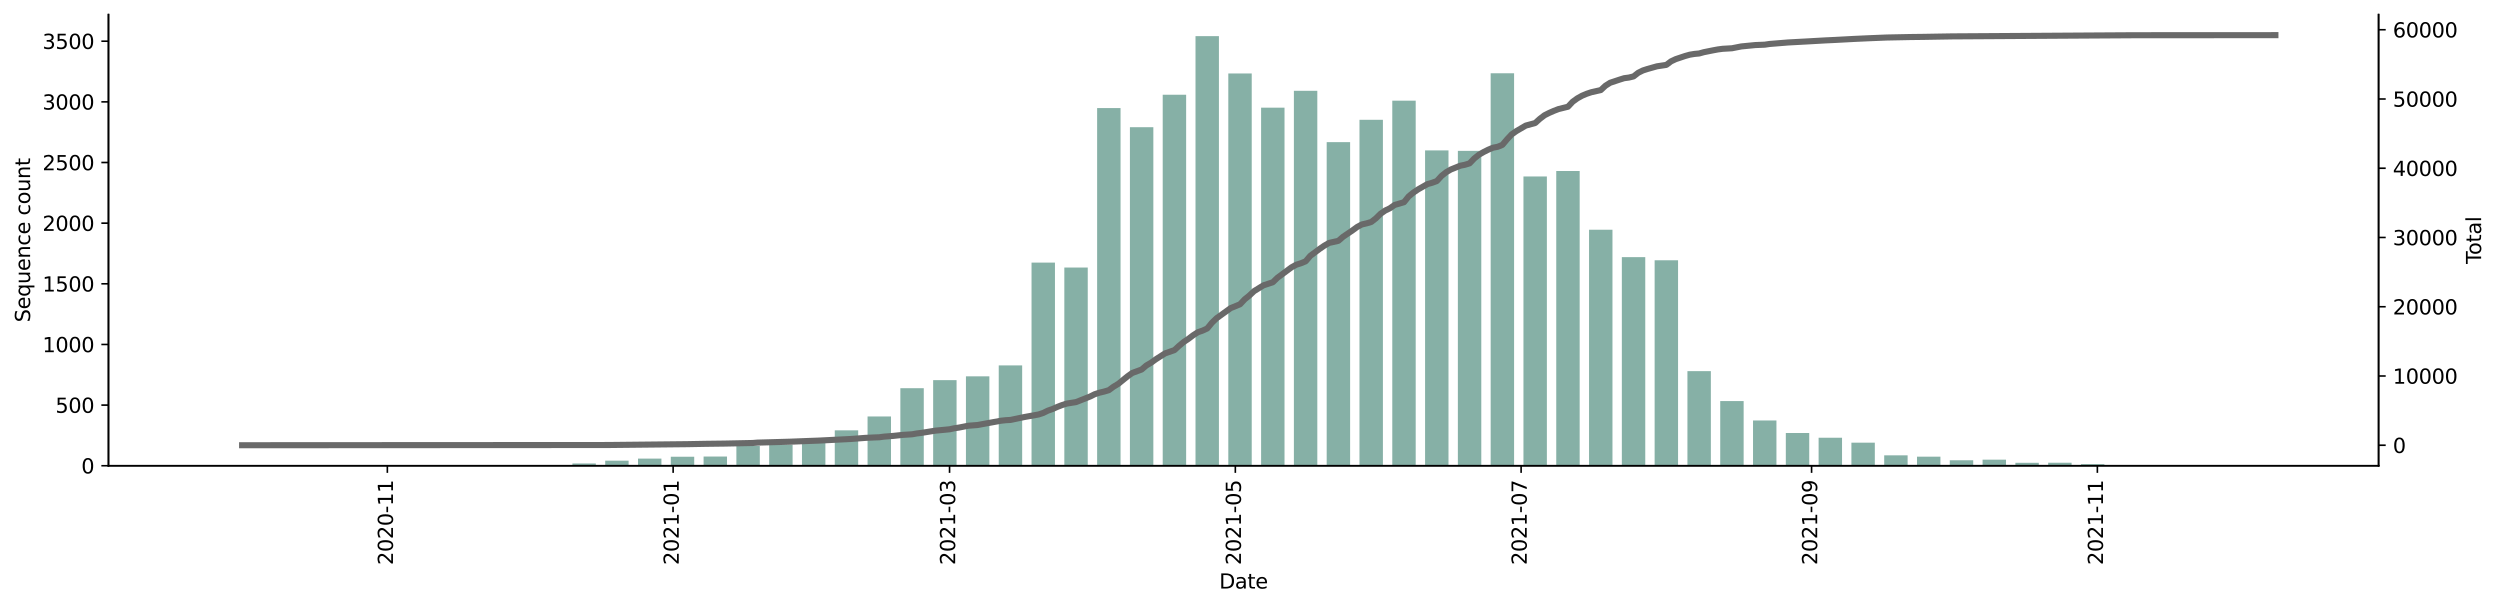 <?xml version="1.0" encoding="utf-8" standalone="no"?>
<!DOCTYPE svg PUBLIC "-//W3C//DTD SVG 1.1//EN"
  "http://www.w3.org/Graphics/SVG/1.1/DTD/svg11.dtd">
<svg height="298.621pt" version="1.1" viewBox="0 0 1229.019 298.621" width="1229.019pt" xmlns="http://www.w3.org/2000/svg" xmlns:xlink="http://www.w3.org/1999/xlink">
 <defs>
  <style type="text/css">*{stroke-linecap:butt;stroke-linejoin:round;}</style>
 </defs>
 <g id="figure_1">
  <g id="patch_1">
   <path d="M 0 298.621 
L 1229.019 298.621 
L 1229.019 0 
L 0 0 
z
" style="fill:#ffffff;"/>
  </g>
  <g id="axes_1">
   <g id="patch_2">
    <path d="M 53.328 228.96 
L 1169.328 228.96 
L 1169.328 7.2 
L 53.328 7.2 
z
" style="fill:#ffffff;"/>
   </g>
   <g id="patch_3">
    <path clip-path="url(#p41cf2b53d9)" d="M 104.055 228.96 
L 115.571 228.96 
L 115.571 228.9 
L 104.055 228.9 
z
" style="fill:#86b0a6;"/>
   </g>
   <g id="patch_4">
    <path clip-path="url(#p41cf2b53d9)" d="M 168.544 228.96 
L 180.06 228.96 
L 180.06 228.841 
L 168.544 228.841 
z
" style="fill:#86b0a6;"/>
   </g>
   <g id="patch_5">
    <path clip-path="url(#p41cf2b53d9)" d="M 216.911 228.96 
L 228.426 228.96 
L 228.426 228.781 
L 216.911 228.781 
z
" style="fill:#86b0a6;"/>
   </g>
   <g id="patch_6">
    <path clip-path="url(#p41cf2b53d9)" d="M 249.155 228.96 
L 260.671 228.96 
L 260.671 228.721 
L 249.155 228.721 
z
" style="fill:#86b0a6;"/>
   </g>
   <g id="patch_7">
    <path clip-path="url(#p41cf2b53d9)" d="M 265.277 228.96 
L 276.793 228.96 
L 276.793 228.781 
L 265.277 228.781 
z
" style="fill:#86b0a6;"/>
   </g>
   <g id="patch_8">
    <path clip-path="url(#p41cf2b53d9)" d="M 281.399 228.96 
L 292.915 228.96 
L 292.915 227.827 
L 281.399 227.827 
z
" style="fill:#86b0a6;"/>
   </g>
   <g id="patch_9">
    <path clip-path="url(#p41cf2b53d9)" d="M 297.522 228.96 
L 309.037 228.96 
L 309.037 226.456 
L 297.522 226.456 
z
" style="fill:#86b0a6;"/>
   </g>
   <g id="patch_10">
    <path clip-path="url(#p41cf2b53d9)" d="M 313.644 228.96 
L 325.16 228.96 
L 325.16 225.442 
L 313.644 225.442 
z
" style="fill:#86b0a6;"/>
   </g>
   <g id="patch_11">
    <path clip-path="url(#p41cf2b53d9)" d="M 329.766 228.96 
L 341.282 228.96 
L 341.282 224.548 
L 329.766 224.548 
z
" style="fill:#86b0a6;"/>
   </g>
   <g id="patch_12">
    <path clip-path="url(#p41cf2b53d9)" d="M 345.888 228.96 
L 357.404 228.96 
L 357.404 224.428 
L 345.888 224.428 
z
" style="fill:#86b0a6;"/>
   </g>
   <g id="patch_13">
    <path clip-path="url(#p41cf2b53d9)" d="M 362.01 228.96 
L 373.526 228.96 
L 373.526 219.241 
L 362.01 219.241 
z
" style="fill:#86b0a6;"/>
   </g>
   <g id="patch_14">
    <path clip-path="url(#p41cf2b53d9)" d="M 378.132 228.96 
L 389.648 228.96 
L 389.648 218.644 
L 378.132 218.644 
z
" style="fill:#86b0a6;"/>
   </g>
   <g id="patch_15">
    <path clip-path="url(#p41cf2b53d9)" d="M 394.255 228.96 
L 405.77 228.96 
L 405.77 216.08 
L 394.255 216.08 
z
" style="fill:#86b0a6;"/>
   </g>
   <g id="patch_16">
    <path clip-path="url(#p41cf2b53d9)" d="M 410.377 228.96 
L 421.893 228.96 
L 421.893 211.549 
L 410.377 211.549 
z
" style="fill:#86b0a6;"/>
   </g>
   <g id="patch_17">
    <path clip-path="url(#p41cf2b53d9)" d="M 426.499 228.96 
L 438.015 228.96 
L 438.015 204.751 
L 426.499 204.751 
z
" style="fill:#86b0a6;"/>
   </g>
   <g id="patch_18">
    <path clip-path="url(#p41cf2b53d9)" d="M 442.621 228.96 
L 454.137 228.96 
L 454.137 190.858 
L 442.621 190.858 
z
" style="fill:#86b0a6;"/>
   </g>
   <g id="patch_19">
    <path clip-path="url(#p41cf2b53d9)" d="M 458.743 228.96 
L 470.259 228.96 
L 470.259 186.863 
L 458.743 186.863 
z
" style="fill:#86b0a6;"/>
   </g>
   <g id="patch_20">
    <path clip-path="url(#p41cf2b53d9)" d="M 474.865 228.96 
L 486.381 228.96 
L 486.381 185.015 
L 474.865 185.015 
z
" style="fill:#86b0a6;"/>
   </g>
   <g id="patch_21">
    <path clip-path="url(#p41cf2b53d9)" d="M 490.988 228.96 
L 502.503 228.96 
L 502.503 179.648 
L 490.988 179.648 
z
" style="fill:#86b0a6;"/>
   </g>
   <g id="patch_22">
    <path clip-path="url(#p41cf2b53d9)" d="M 507.11 228.96 
L 518.626 228.96 
L 518.626 129.084 
L 507.11 129.084 
z
" style="fill:#86b0a6;"/>
   </g>
   <g id="patch_23">
    <path clip-path="url(#p41cf2b53d9)" d="M 523.232 228.96 
L 534.748 228.96 
L 534.748 131.529 
L 523.232 131.529 
z
" style="fill:#86b0a6;"/>
   </g>
   <g id="patch_24">
    <path clip-path="url(#p41cf2b53d9)" d="M 539.354 228.96 
L 550.87 228.96 
L 550.87 53.119 
L 539.354 53.119 
z
" style="fill:#86b0a6;"/>
   </g>
   <g id="patch_25">
    <path clip-path="url(#p41cf2b53d9)" d="M 555.476 228.96 
L 566.992 228.96 
L 566.992 62.54 
L 555.476 62.54 
z
" style="fill:#86b0a6;"/>
   </g>
   <g id="patch_26">
    <path clip-path="url(#p41cf2b53d9)" d="M 571.598 228.96 
L 583.114 228.96 
L 583.114 46.56 
L 571.598 46.56 
z
" style="fill:#86b0a6;"/>
   </g>
   <g id="patch_27">
    <path clip-path="url(#p41cf2b53d9)" d="M 587.721 228.96 
L 599.236 228.96 
L 599.236 17.76 
L 587.721 17.76 
z
" style="fill:#86b0a6;"/>
   </g>
   <g id="patch_28">
    <path clip-path="url(#p41cf2b53d9)" d="M 603.843 228.96 
L 615.359 228.96 
L 615.359 36.125 
L 603.843 36.125 
z
" style="fill:#86b0a6;"/>
   </g>
   <g id="patch_29">
    <path clip-path="url(#p41cf2b53d9)" d="M 619.965 228.96 
L 631.481 228.96 
L 631.481 52.94 
L 619.965 52.94 
z
" style="fill:#86b0a6;"/>
   </g>
   <g id="patch_30">
    <path clip-path="url(#p41cf2b53d9)" d="M 636.087 228.96 
L 647.603 228.96 
L 647.603 44.652 
L 636.087 44.652 
z
" style="fill:#86b0a6;"/>
   </g>
   <g id="patch_31">
    <path clip-path="url(#p41cf2b53d9)" d="M 652.209 228.96 
L 663.725 228.96 
L 663.725 69.874 
L 652.209 69.874 
z
" style="fill:#86b0a6;"/>
   </g>
   <g id="patch_32">
    <path clip-path="url(#p41cf2b53d9)" d="M 668.332 228.96 
L 679.847 228.96 
L 679.847 58.903 
L 668.332 58.903 
z
" style="fill:#86b0a6;"/>
   </g>
   <g id="patch_33">
    <path clip-path="url(#p41cf2b53d9)" d="M 684.454 228.96 
L 695.97 228.96 
L 695.97 49.482 
L 684.454 49.482 
z
" style="fill:#86b0a6;"/>
   </g>
   <g id="patch_34">
    <path clip-path="url(#p41cf2b53d9)" d="M 700.576 228.96 
L 712.092 228.96 
L 712.092 73.929 
L 700.576 73.929 
z
" style="fill:#86b0a6;"/>
   </g>
   <g id="patch_35">
    <path clip-path="url(#p41cf2b53d9)" d="M 716.698 228.96 
L 728.214 228.96 
L 728.214 74.167 
L 716.698 74.167 
z
" style="fill:#86b0a6;"/>
   </g>
   <g id="patch_36">
    <path clip-path="url(#p41cf2b53d9)" d="M 732.82 228.96 
L 744.336 228.96 
L 744.336 36.006 
L 732.82 36.006 
z
" style="fill:#86b0a6;"/>
   </g>
   <g id="patch_37">
    <path clip-path="url(#p41cf2b53d9)" d="M 748.942 228.96 
L 760.458 228.96 
L 760.458 86.749 
L 748.942 86.749 
z
" style="fill:#86b0a6;"/>
   </g>
   <g id="patch_38">
    <path clip-path="url(#p41cf2b53d9)" d="M 765.065 228.96 
L 776.58 228.96 
L 776.58 84.066 
L 765.065 84.066 
z
" style="fill:#86b0a6;"/>
   </g>
   <g id="patch_39">
    <path clip-path="url(#p41cf2b53d9)" d="M 781.187 228.96 
L 792.703 228.96 
L 792.703 112.925 
L 781.187 112.925 
z
" style="fill:#86b0a6;"/>
   </g>
   <g id="patch_40">
    <path clip-path="url(#p41cf2b53d9)" d="M 797.309 228.96 
L 808.825 228.96 
L 808.825 126.401 
L 797.309 126.401 
z
" style="fill:#86b0a6;"/>
   </g>
   <g id="patch_41">
    <path clip-path="url(#p41cf2b53d9)" d="M 813.431 228.96 
L 824.947 228.96 
L 824.947 127.951 
L 813.431 127.951 
z
" style="fill:#86b0a6;"/>
   </g>
   <g id="patch_42">
    <path clip-path="url(#p41cf2b53d9)" d="M 829.553 228.96 
L 841.069 228.96 
L 841.069 182.451 
L 829.553 182.451 
z
" style="fill:#86b0a6;"/>
   </g>
   <g id="patch_43">
    <path clip-path="url(#p41cf2b53d9)" d="M 845.675 228.96 
L 857.191 228.96 
L 857.191 197.179 
L 845.675 197.179 
z
" style="fill:#86b0a6;"/>
   </g>
   <g id="patch_44">
    <path clip-path="url(#p41cf2b53d9)" d="M 861.798 228.96 
L 873.313 228.96 
L 873.313 206.719 
L 861.798 206.719 
z
" style="fill:#86b0a6;"/>
   </g>
   <g id="patch_45">
    <path clip-path="url(#p41cf2b53d9)" d="M 877.92 228.96 
L 889.436 228.96 
L 889.436 212.861 
L 877.92 212.861 
z
" style="fill:#86b0a6;"/>
   </g>
   <g id="patch_46">
    <path clip-path="url(#p41cf2b53d9)" d="M 894.042 228.96 
L 905.558 228.96 
L 905.558 215.186 
L 894.042 215.186 
z
" style="fill:#86b0a6;"/>
   </g>
   <g id="patch_47">
    <path clip-path="url(#p41cf2b53d9)" d="M 910.164 228.96 
L 921.68 228.96 
L 921.68 217.631 
L 910.164 217.631 
z
" style="fill:#86b0a6;"/>
   </g>
   <g id="patch_48">
    <path clip-path="url(#p41cf2b53d9)" d="M 926.286 228.96 
L 937.802 228.96 
L 937.802 223.832 
L 926.286 223.832 
z
" style="fill:#86b0a6;"/>
   </g>
   <g id="patch_49">
    <path clip-path="url(#p41cf2b53d9)" d="M 942.409 228.96 
L 953.924 228.96 
L 953.924 224.488 
L 942.409 224.488 
z
" style="fill:#86b0a6;"/>
   </g>
   <g id="patch_50">
    <path clip-path="url(#p41cf2b53d9)" d="M 958.531 228.96 
L 970.047 228.96 
L 970.047 226.277 
L 958.531 226.277 
z
" style="fill:#86b0a6;"/>
   </g>
   <g id="patch_51">
    <path clip-path="url(#p41cf2b53d9)" d="M 974.653 228.96 
L 986.169 228.96 
L 986.169 225.979 
L 974.653 225.979 
z
" style="fill:#86b0a6;"/>
   </g>
   <g id="patch_52">
    <path clip-path="url(#p41cf2b53d9)" d="M 990.775 228.96 
L 1002.291 228.96 
L 1002.291 227.529 
L 990.775 227.529 
z
" style="fill:#86b0a6;"/>
   </g>
   <g id="patch_53">
    <path clip-path="url(#p41cf2b53d9)" d="M 1006.897 228.96 
L 1018.413 228.96 
L 1018.413 227.469 
L 1006.897 227.469 
z
" style="fill:#86b0a6;"/>
   </g>
   <g id="patch_54">
    <path clip-path="url(#p41cf2b53d9)" d="M 1023.019 228.96 
L 1034.535 228.96 
L 1034.535 228.185 
L 1023.019 228.185 
z
" style="fill:#86b0a6;"/>
   </g>
   <g id="patch_55">
    <path clip-path="url(#p41cf2b53d9)" d="M 1039.142 228.96 
L 1050.657 228.96 
L 1050.657 228.602 
L 1039.142 228.602 
z
" style="fill:#86b0a6;"/>
   </g>
   <g id="patch_56">
    <path clip-path="url(#p41cf2b53d9)" d="M 1055.264 228.96 
L 1066.78 228.96 
L 1066.78 228.721 
L 1055.264 228.721 
z
" style="fill:#86b0a6;"/>
   </g>
   <g id="patch_57">
    <path clip-path="url(#p41cf2b53d9)" d="M 1071.386 228.96 
L 1082.902 228.96 
L 1082.902 228.841 
L 1071.386 228.841 
z
" style="fill:#86b0a6;"/>
   </g>
   <g id="patch_58">
    <path clip-path="url(#p41cf2b53d9)" d="M 1087.508 228.96 
L 1099.024 228.96 
L 1099.024 228.9 
L 1087.508 228.9 
z
" style="fill:#86b0a6;"/>
   </g>
   <g id="patch_59">
    <path clip-path="url(#p41cf2b53d9)" d="M 1103.63 228.96 
L 1115.146 228.96 
L 1115.146 228.781 
L 1103.63 228.781 
z
" style="fill:#86b0a6;"/>
   </g>
   <g id="matplotlib.axis_1">
    <g id="xtick_1">
     <g id="line2d_1">
      <defs>
       <path d="M 0 0 
L 0 3.5 
" id="me85c5c773b" style="stroke:#000000;stroke-width:0.8;"/>
      </defs>
      <g>
       <use style="stroke:#000000;stroke-width:0.8;" x="190.424" xlink:href="#me85c5c773b" y="228.96"/>
      </g>
     </g>
     <g id="text_1">
      <!-- 2020-11 -->
      <g transform="translate(193.184 277.743)rotate(-90)scale(0.1 -0.1)">
       <defs>
        <path d="M 1228 531 
L 3431 531 
L 3431 0 
L 469 0 
L 469 531 
Q 828 903 1448 1529 
Q 2069 2156 2228 2338 
Q 2531 2678 2651 2914 
Q 2772 3150 2772 3378 
Q 2772 3750 2511 3984 
Q 2250 4219 1831 4219 
Q 1534 4219 1204 4116 
Q 875 4013 500 3803 
L 500 4441 
Q 881 4594 1212 4672 
Q 1544 4750 1819 4750 
Q 2544 4750 2975 4387 
Q 3406 4025 3406 3419 
Q 3406 3131 3298 2873 
Q 3191 2616 2906 2266 
Q 2828 2175 2409 1742 
Q 1991 1309 1228 531 
z
" id="DejaVuSans-32" transform="scale(0.016)"/>
        <path d="M 2034 4250 
Q 1547 4250 1301 3770 
Q 1056 3291 1056 2328 
Q 1056 1369 1301 889 
Q 1547 409 2034 409 
Q 2525 409 2770 889 
Q 3016 1369 3016 2328 
Q 3016 3291 2770 3770 
Q 2525 4250 2034 4250 
z
M 2034 4750 
Q 2819 4750 3233 4129 
Q 3647 3509 3647 2328 
Q 3647 1150 3233 529 
Q 2819 -91 2034 -91 
Q 1250 -91 836 529 
Q 422 1150 422 2328 
Q 422 3509 836 4129 
Q 1250 4750 2034 4750 
z
" id="DejaVuSans-30" transform="scale(0.016)"/>
        <path d="M 313 2009 
L 1997 2009 
L 1997 1497 
L 313 1497 
L 313 2009 
z
" id="DejaVuSans-2d" transform="scale(0.016)"/>
        <path d="M 794 531 
L 1825 531 
L 1825 4091 
L 703 3866 
L 703 4441 
L 1819 4666 
L 2450 4666 
L 2450 531 
L 3481 531 
L 3481 0 
L 794 0 
L 794 531 
z
" id="DejaVuSans-31" transform="scale(0.016)"/>
       </defs>
       <use xlink:href="#DejaVuSans-32"/>
       <use x="63.623" xlink:href="#DejaVuSans-30"/>
       <use x="127.246" xlink:href="#DejaVuSans-32"/>
       <use x="190.869" xlink:href="#DejaVuSans-30"/>
       <use x="254.492" xlink:href="#DejaVuSans-2d"/>
       <use x="290.576" xlink:href="#DejaVuSans-31"/>
       <use x="354.199" xlink:href="#DejaVuSans-31"/>
      </g>
     </g>
    </g>
    <g id="xtick_2">
     <g id="line2d_2">
      <g>
       <use style="stroke:#000000;stroke-width:0.8;" x="330.917" xlink:href="#me85c5c773b" y="228.96"/>
      </g>
     </g>
     <g id="text_2">
      <!-- 2021-01 -->
      <g transform="translate(333.677 277.743)rotate(-90)scale(0.1 -0.1)">
       <use xlink:href="#DejaVuSans-32"/>
       <use x="63.623" xlink:href="#DejaVuSans-30"/>
       <use x="127.246" xlink:href="#DejaVuSans-32"/>
       <use x="190.869" xlink:href="#DejaVuSans-31"/>
       <use x="254.492" xlink:href="#DejaVuSans-2d"/>
       <use x="290.576" xlink:href="#DejaVuSans-30"/>
       <use x="354.199" xlink:href="#DejaVuSans-31"/>
      </g>
     </g>
    </g>
    <g id="xtick_3">
     <g id="line2d_3">
      <g>
       <use style="stroke:#000000;stroke-width:0.8;" x="466.804" xlink:href="#me85c5c773b" y="228.96"/>
      </g>
     </g>
     <g id="text_3">
      <!-- 2021-03 -->
      <g transform="translate(469.564 277.743)rotate(-90)scale(0.1 -0.1)">
       <defs>
        <path d="M 2597 2516 
Q 3050 2419 3304 2112 
Q 3559 1806 3559 1356 
Q 3559 666 3084 287 
Q 2609 -91 1734 -91 
Q 1441 -91 1130 -33 
Q 819 25 488 141 
L 488 750 
Q 750 597 1062 519 
Q 1375 441 1716 441 
Q 2309 441 2620 675 
Q 2931 909 2931 1356 
Q 2931 1769 2642 2001 
Q 2353 2234 1838 2234 
L 1294 2234 
L 1294 2753 
L 1863 2753 
Q 2328 2753 2575 2939 
Q 2822 3125 2822 3475 
Q 2822 3834 2567 4026 
Q 2313 4219 1838 4219 
Q 1578 4219 1281 4162 
Q 984 4106 628 3988 
L 628 4550 
Q 988 4650 1302 4700 
Q 1616 4750 1894 4750 
Q 2613 4750 3031 4423 
Q 3450 4097 3450 3541 
Q 3450 3153 3228 2886 
Q 3006 2619 2597 2516 
z
" id="DejaVuSans-33" transform="scale(0.016)"/>
       </defs>
       <use xlink:href="#DejaVuSans-32"/>
       <use x="63.623" xlink:href="#DejaVuSans-30"/>
       <use x="127.246" xlink:href="#DejaVuSans-32"/>
       <use x="190.869" xlink:href="#DejaVuSans-31"/>
       <use x="254.492" xlink:href="#DejaVuSans-2d"/>
       <use x="290.576" xlink:href="#DejaVuSans-30"/>
       <use x="354.199" xlink:href="#DejaVuSans-33"/>
      </g>
     </g>
    </g>
    <g id="xtick_4">
     <g id="line2d_4">
      <g>
       <use style="stroke:#000000;stroke-width:0.8;" x="607.298" xlink:href="#me85c5c773b" y="228.96"/>
      </g>
     </g>
     <g id="text_4">
      <!-- 2021-05 -->
      <g transform="translate(610.057 277.743)rotate(-90)scale(0.1 -0.1)">
       <defs>
        <path d="M 691 4666 
L 3169 4666 
L 3169 4134 
L 1269 4134 
L 1269 2991 
Q 1406 3038 1543 3061 
Q 1681 3084 1819 3084 
Q 2600 3084 3056 2656 
Q 3513 2228 3513 1497 
Q 3513 744 3044 326 
Q 2575 -91 1722 -91 
Q 1428 -91 1123 -41 
Q 819 9 494 109 
L 494 744 
Q 775 591 1075 516 
Q 1375 441 1709 441 
Q 2250 441 2565 725 
Q 2881 1009 2881 1497 
Q 2881 1984 2565 2268 
Q 2250 2553 1709 2553 
Q 1456 2553 1204 2497 
Q 953 2441 691 2322 
L 691 4666 
z
" id="DejaVuSans-35" transform="scale(0.016)"/>
       </defs>
       <use xlink:href="#DejaVuSans-32"/>
       <use x="63.623" xlink:href="#DejaVuSans-30"/>
       <use x="127.246" xlink:href="#DejaVuSans-32"/>
       <use x="190.869" xlink:href="#DejaVuSans-31"/>
       <use x="254.492" xlink:href="#DejaVuSans-2d"/>
       <use x="290.576" xlink:href="#DejaVuSans-30"/>
       <use x="354.199" xlink:href="#DejaVuSans-35"/>
      </g>
     </g>
    </g>
    <g id="xtick_5">
     <g id="line2d_5">
      <g>
       <use style="stroke:#000000;stroke-width:0.8;" x="747.791" xlink:href="#me85c5c773b" y="228.96"/>
      </g>
     </g>
     <g id="text_5">
      <!-- 2021-07 -->
      <g transform="translate(750.55 277.743)rotate(-90)scale(0.1 -0.1)">
       <defs>
        <path d="M 525 4666 
L 3525 4666 
L 3525 4397 
L 1831 0 
L 1172 0 
L 2766 4134 
L 525 4134 
L 525 4666 
z
" id="DejaVuSans-37" transform="scale(0.016)"/>
       </defs>
       <use xlink:href="#DejaVuSans-32"/>
       <use x="63.623" xlink:href="#DejaVuSans-30"/>
       <use x="127.246" xlink:href="#DejaVuSans-32"/>
       <use x="190.869" xlink:href="#DejaVuSans-31"/>
       <use x="254.492" xlink:href="#DejaVuSans-2d"/>
       <use x="290.576" xlink:href="#DejaVuSans-30"/>
       <use x="354.199" xlink:href="#DejaVuSans-37"/>
      </g>
     </g>
    </g>
    <g id="xtick_6">
     <g id="line2d_6">
      <g>
       <use style="stroke:#000000;stroke-width:0.8;" x="890.587" xlink:href="#me85c5c773b" y="228.96"/>
      </g>
     </g>
     <g id="text_6">
      <!-- 2021-09 -->
      <g transform="translate(893.347 277.743)rotate(-90)scale(0.1 -0.1)">
       <defs>
        <path d="M 703 97 
L 703 672 
Q 941 559 1184 500 
Q 1428 441 1663 441 
Q 2288 441 2617 861 
Q 2947 1281 2994 2138 
Q 2813 1869 2534 1725 
Q 2256 1581 1919 1581 
Q 1219 1581 811 2004 
Q 403 2428 403 3163 
Q 403 3881 828 4315 
Q 1253 4750 1959 4750 
Q 2769 4750 3195 4129 
Q 3622 3509 3622 2328 
Q 3622 1225 3098 567 
Q 2575 -91 1691 -91 
Q 1453 -91 1209 -44 
Q 966 3 703 97 
z
M 1959 2075 
Q 2384 2075 2632 2365 
Q 2881 2656 2881 3163 
Q 2881 3666 2632 3958 
Q 2384 4250 1959 4250 
Q 1534 4250 1286 3958 
Q 1038 3666 1038 3163 
Q 1038 2656 1286 2365 
Q 1534 2075 1959 2075 
z
" id="DejaVuSans-39" transform="scale(0.016)"/>
       </defs>
       <use xlink:href="#DejaVuSans-32"/>
       <use x="63.623" xlink:href="#DejaVuSans-30"/>
       <use x="127.246" xlink:href="#DejaVuSans-32"/>
       <use x="190.869" xlink:href="#DejaVuSans-31"/>
       <use x="254.492" xlink:href="#DejaVuSans-2d"/>
       <use x="290.576" xlink:href="#DejaVuSans-30"/>
       <use x="354.199" xlink:href="#DejaVuSans-39"/>
      </g>
     </g>
    </g>
    <g id="xtick_7">
     <g id="line2d_7">
      <g>
       <use style="stroke:#000000;stroke-width:0.8;" x="1031.08" xlink:href="#me85c5c773b" y="228.96"/>
      </g>
     </g>
     <g id="text_7">
      <!-- 2021-11 -->
      <g transform="translate(1033.84 277.743)rotate(-90)scale(0.1 -0.1)">
       <use xlink:href="#DejaVuSans-32"/>
       <use x="63.623" xlink:href="#DejaVuSans-30"/>
       <use x="127.246" xlink:href="#DejaVuSans-32"/>
       <use x="190.869" xlink:href="#DejaVuSans-31"/>
       <use x="254.492" xlink:href="#DejaVuSans-2d"/>
       <use x="290.576" xlink:href="#DejaVuSans-31"/>
       <use x="354.199" xlink:href="#DejaVuSans-31"/>
      </g>
     </g>
    </g>
    <g id="text_8">
     <!-- Date -->
     <g transform="translate(599.377 289.341)scale(0.1 -0.1)">
      <defs>
       <path d="M 1259 4147 
L 1259 519 
L 2022 519 
Q 2988 519 3436 956 
Q 3884 1394 3884 2338 
Q 3884 3275 3436 3711 
Q 2988 4147 2022 4147 
L 1259 4147 
z
M 628 4666 
L 1925 4666 
Q 3281 4666 3915 4102 
Q 4550 3538 4550 2338 
Q 4550 1131 3912 565 
Q 3275 0 1925 0 
L 628 0 
L 628 4666 
z
" id="DejaVuSans-44" transform="scale(0.016)"/>
       <path d="M 2194 1759 
Q 1497 1759 1228 1600 
Q 959 1441 959 1056 
Q 959 750 1161 570 
Q 1363 391 1709 391 
Q 2188 391 2477 730 
Q 2766 1069 2766 1631 
L 2766 1759 
L 2194 1759 
z
M 3341 1997 
L 3341 0 
L 2766 0 
L 2766 531 
Q 2569 213 2275 61 
Q 1981 -91 1556 -91 
Q 1019 -91 701 211 
Q 384 513 384 1019 
Q 384 1609 779 1909 
Q 1175 2209 1959 2209 
L 2766 2209 
L 2766 2266 
Q 2766 2663 2505 2880 
Q 2244 3097 1772 3097 
Q 1472 3097 1187 3025 
Q 903 2953 641 2809 
L 641 3341 
Q 956 3463 1253 3523 
Q 1550 3584 1831 3584 
Q 2591 3584 2966 3190 
Q 3341 2797 3341 1997 
z
" id="DejaVuSans-61" transform="scale(0.016)"/>
       <path d="M 1172 4494 
L 1172 3500 
L 2356 3500 
L 2356 3053 
L 1172 3053 
L 1172 1153 
Q 1172 725 1289 603 
Q 1406 481 1766 481 
L 2356 481 
L 2356 0 
L 1766 0 
Q 1100 0 847 248 
Q 594 497 594 1153 
L 594 3053 
L 172 3053 
L 172 3500 
L 594 3500 
L 594 4494 
L 1172 4494 
z
" id="DejaVuSans-74" transform="scale(0.016)"/>
       <path d="M 3597 1894 
L 3597 1613 
L 953 1613 
Q 991 1019 1311 708 
Q 1631 397 2203 397 
Q 2534 397 2845 478 
Q 3156 559 3463 722 
L 3463 178 
Q 3153 47 2828 -22 
Q 2503 -91 2169 -91 
Q 1331 -91 842 396 
Q 353 884 353 1716 
Q 353 2575 817 3079 
Q 1281 3584 2069 3584 
Q 2775 3584 3186 3129 
Q 3597 2675 3597 1894 
z
M 3022 2063 
Q 3016 2534 2758 2815 
Q 2500 3097 2075 3097 
Q 1594 3097 1305 2825 
Q 1016 2553 972 2059 
L 3022 2063 
z
" id="DejaVuSans-65" transform="scale(0.016)"/>
      </defs>
      <use xlink:href="#DejaVuSans-44"/>
      <use x="77.002" xlink:href="#DejaVuSans-61"/>
      <use x="138.281" xlink:href="#DejaVuSans-74"/>
      <use x="177.49" xlink:href="#DejaVuSans-65"/>
     </g>
    </g>
   </g>
   <g id="matplotlib.axis_2">
    <g id="ytick_1">
     <g id="line2d_8">
      <defs>
       <path d="M 0 0 
L -3.5 0 
" id="m24858a86a1" style="stroke:#000000;stroke-width:0.8;"/>
      </defs>
      <g>
       <use style="stroke:#000000;stroke-width:0.8;" x="53.328" xlink:href="#m24858a86a1" y="228.96"/>
      </g>
     </g>
     <g id="text_9">
      <!-- 0 -->
      <g transform="translate(39.966 232.759)scale(0.1 -0.1)">
       <use xlink:href="#DejaVuSans-30"/>
      </g>
     </g>
    </g>
    <g id="ytick_2">
     <g id="line2d_9">
      <g>
       <use style="stroke:#000000;stroke-width:0.8;" x="53.328" xlink:href="#m24858a86a1" y="199.146"/>
      </g>
     </g>
     <g id="text_10">
      <!-- 500 -->
      <g transform="translate(27.241 202.946)scale(0.1 -0.1)">
       <use xlink:href="#DejaVuSans-35"/>
       <use x="63.623" xlink:href="#DejaVuSans-30"/>
       <use x="127.246" xlink:href="#DejaVuSans-30"/>
      </g>
     </g>
    </g>
    <g id="ytick_3">
     <g id="line2d_10">
      <g>
       <use style="stroke:#000000;stroke-width:0.8;" x="53.328" xlink:href="#m24858a86a1" y="169.333"/>
      </g>
     </g>
     <g id="text_11">
      <!-- 1000 -->
      <g transform="translate(20.878 173.132)scale(0.1 -0.1)">
       <use xlink:href="#DejaVuSans-31"/>
       <use x="63.623" xlink:href="#DejaVuSans-30"/>
       <use x="127.246" xlink:href="#DejaVuSans-30"/>
       <use x="190.869" xlink:href="#DejaVuSans-30"/>
      </g>
     </g>
    </g>
    <g id="ytick_4">
     <g id="line2d_11">
      <g>
       <use style="stroke:#000000;stroke-width:0.8;" x="53.328" xlink:href="#m24858a86a1" y="139.519"/>
      </g>
     </g>
     <g id="text_12">
      <!-- 1500 -->
      <g transform="translate(20.878 143.318)scale(0.1 -0.1)">
       <use xlink:href="#DejaVuSans-31"/>
       <use x="63.623" xlink:href="#DejaVuSans-35"/>
       <use x="127.246" xlink:href="#DejaVuSans-30"/>
       <use x="190.869" xlink:href="#DejaVuSans-30"/>
      </g>
     </g>
    </g>
    <g id="ytick_5">
     <g id="line2d_12">
      <g>
       <use style="stroke:#000000;stroke-width:0.8;" x="53.328" xlink:href="#m24858a86a1" y="109.705"/>
      </g>
     </g>
     <g id="text_13">
      <!-- 2000 -->
      <g transform="translate(20.878 113.505)scale(0.1 -0.1)">
       <use xlink:href="#DejaVuSans-32"/>
       <use x="63.623" xlink:href="#DejaVuSans-30"/>
       <use x="127.246" xlink:href="#DejaVuSans-30"/>
       <use x="190.869" xlink:href="#DejaVuSans-30"/>
      </g>
     </g>
    </g>
    <g id="ytick_6">
     <g id="line2d_13">
      <g>
       <use style="stroke:#000000;stroke-width:0.8;" x="53.328" xlink:href="#m24858a86a1" y="79.892"/>
      </g>
     </g>
     <g id="text_14">
      <!-- 2500 -->
      <g transform="translate(20.878 83.691)scale(0.1 -0.1)">
       <use xlink:href="#DejaVuSans-32"/>
       <use x="63.623" xlink:href="#DejaVuSans-35"/>
       <use x="127.246" xlink:href="#DejaVuSans-30"/>
       <use x="190.869" xlink:href="#DejaVuSans-30"/>
      </g>
     </g>
    </g>
    <g id="ytick_7">
     <g id="line2d_14">
      <g>
       <use style="stroke:#000000;stroke-width:0.8;" x="53.328" xlink:href="#m24858a86a1" y="50.078"/>
      </g>
     </g>
     <g id="text_15">
      <!-- 3000 -->
      <g transform="translate(20.878 53.877)scale(0.1 -0.1)">
       <use xlink:href="#DejaVuSans-33"/>
       <use x="63.623" xlink:href="#DejaVuSans-30"/>
       <use x="127.246" xlink:href="#DejaVuSans-30"/>
       <use x="190.869" xlink:href="#DejaVuSans-30"/>
      </g>
     </g>
    </g>
    <g id="ytick_8">
     <g id="line2d_15">
      <g>
       <use style="stroke:#000000;stroke-width:0.8;" x="53.328" xlink:href="#m24858a86a1" y="20.264"/>
      </g>
     </g>
     <g id="text_16">
      <!-- 3500 -->
      <g transform="translate(20.878 24.064)scale(0.1 -0.1)">
       <use xlink:href="#DejaVuSans-33"/>
       <use x="63.623" xlink:href="#DejaVuSans-35"/>
       <use x="127.246" xlink:href="#DejaVuSans-30"/>
       <use x="190.869" xlink:href="#DejaVuSans-30"/>
      </g>
     </g>
    </g>
    <g id="text_17">
     <!-- Sequence count -->
     <g transform="translate(14.798 158.44)rotate(-90)scale(0.1 -0.1)">
      <defs>
       <path d="M 3425 4513 
L 3425 3897 
Q 3066 4069 2747 4153 
Q 2428 4238 2131 4238 
Q 1616 4238 1336 4038 
Q 1056 3838 1056 3469 
Q 1056 3159 1242 3001 
Q 1428 2844 1947 2747 
L 2328 2669 
Q 3034 2534 3370 2195 
Q 3706 1856 3706 1288 
Q 3706 609 3251 259 
Q 2797 -91 1919 -91 
Q 1588 -91 1214 -16 
Q 841 59 441 206 
L 441 856 
Q 825 641 1194 531 
Q 1563 422 1919 422 
Q 2459 422 2753 634 
Q 3047 847 3047 1241 
Q 3047 1584 2836 1778 
Q 2625 1972 2144 2069 
L 1759 2144 
Q 1053 2284 737 2584 
Q 422 2884 422 3419 
Q 422 4038 858 4394 
Q 1294 4750 2059 4750 
Q 2388 4750 2728 4690 
Q 3069 4631 3425 4513 
z
" id="DejaVuSans-53" transform="scale(0.016)"/>
       <path d="M 947 1747 
Q 947 1113 1208 752 
Q 1469 391 1925 391 
Q 2381 391 2643 752 
Q 2906 1113 2906 1747 
Q 2906 2381 2643 2742 
Q 2381 3103 1925 3103 
Q 1469 3103 1208 2742 
Q 947 2381 947 1747 
z
M 2906 525 
Q 2725 213 2448 61 
Q 2172 -91 1784 -91 
Q 1150 -91 751 415 
Q 353 922 353 1747 
Q 353 2572 751 3078 
Q 1150 3584 1784 3584 
Q 2172 3584 2448 3432 
Q 2725 3281 2906 2969 
L 2906 3500 
L 3481 3500 
L 3481 -1331 
L 2906 -1331 
L 2906 525 
z
" id="DejaVuSans-71" transform="scale(0.016)"/>
       <path d="M 544 1381 
L 544 3500 
L 1119 3500 
L 1119 1403 
Q 1119 906 1312 657 
Q 1506 409 1894 409 
Q 2359 409 2629 706 
Q 2900 1003 2900 1516 
L 2900 3500 
L 3475 3500 
L 3475 0 
L 2900 0 
L 2900 538 
Q 2691 219 2414 64 
Q 2138 -91 1772 -91 
Q 1169 -91 856 284 
Q 544 659 544 1381 
z
M 1991 3584 
L 1991 3584 
z
" id="DejaVuSans-75" transform="scale(0.016)"/>
       <path d="M 3513 2113 
L 3513 0 
L 2938 0 
L 2938 2094 
Q 2938 2591 2744 2837 
Q 2550 3084 2163 3084 
Q 1697 3084 1428 2787 
Q 1159 2491 1159 1978 
L 1159 0 
L 581 0 
L 581 3500 
L 1159 3500 
L 1159 2956 
Q 1366 3272 1645 3428 
Q 1925 3584 2291 3584 
Q 2894 3584 3203 3211 
Q 3513 2838 3513 2113 
z
" id="DejaVuSans-6e" transform="scale(0.016)"/>
       <path d="M 3122 3366 
L 3122 2828 
Q 2878 2963 2633 3030 
Q 2388 3097 2138 3097 
Q 1578 3097 1268 2742 
Q 959 2388 959 1747 
Q 959 1106 1268 751 
Q 1578 397 2138 397 
Q 2388 397 2633 464 
Q 2878 531 3122 666 
L 3122 134 
Q 2881 22 2623 -34 
Q 2366 -91 2075 -91 
Q 1284 -91 818 406 
Q 353 903 353 1747 
Q 353 2603 823 3093 
Q 1294 3584 2113 3584 
Q 2378 3584 2631 3529 
Q 2884 3475 3122 3366 
z
" id="DejaVuSans-63" transform="scale(0.016)"/>
       <path id="DejaVuSans-20" transform="scale(0.016)"/>
       <path d="M 1959 3097 
Q 1497 3097 1228 2736 
Q 959 2375 959 1747 
Q 959 1119 1226 758 
Q 1494 397 1959 397 
Q 2419 397 2687 759 
Q 2956 1122 2956 1747 
Q 2956 2369 2687 2733 
Q 2419 3097 1959 3097 
z
M 1959 3584 
Q 2709 3584 3137 3096 
Q 3566 2609 3566 1747 
Q 3566 888 3137 398 
Q 2709 -91 1959 -91 
Q 1206 -91 779 398 
Q 353 888 353 1747 
Q 353 2609 779 3096 
Q 1206 3584 1959 3584 
z
" id="DejaVuSans-6f" transform="scale(0.016)"/>
      </defs>
      <use xlink:href="#DejaVuSans-53"/>
      <use x="63.477" xlink:href="#DejaVuSans-65"/>
      <use x="125" xlink:href="#DejaVuSans-71"/>
      <use x="188.477" xlink:href="#DejaVuSans-75"/>
      <use x="251.855" xlink:href="#DejaVuSans-65"/>
      <use x="313.379" xlink:href="#DejaVuSans-6e"/>
      <use x="376.758" xlink:href="#DejaVuSans-63"/>
      <use x="431.738" xlink:href="#DejaVuSans-65"/>
      <use x="493.262" xlink:href="#DejaVuSans-20"/>
      <use x="525.049" xlink:href="#DejaVuSans-63"/>
      <use x="580.029" xlink:href="#DejaVuSans-6f"/>
      <use x="641.211" xlink:href="#DejaVuSans-75"/>
      <use x="704.59" xlink:href="#DejaVuSans-6e"/>
      <use x="767.969" xlink:href="#DejaVuSans-74"/>
     </g>
    </g>
   </g>
   <g id="patch_60">
    <path d="M 53.328 228.96 
L 53.328 7.2 
" style="fill:none;stroke:#000000;stroke-linecap:square;stroke-linejoin:miter;stroke-width:0.8;"/>
   </g>
   <g id="patch_61">
    <path d="M 1169.328 228.96 
L 1169.328 7.2 
" style="fill:none;stroke:#000000;stroke-linecap:square;stroke-linejoin:miter;stroke-width:0.8;"/>
   </g>
   <g id="patch_62">
    <path d="M 53.328 228.96 
L 1169.328 228.96 
" style="fill:none;stroke:#000000;stroke-linecap:square;stroke-linejoin:miter;stroke-width:0.8;"/>
   </g>
  </g>
  <g id="axes_2">
   <g id="matplotlib.axis_3">
    <g id="ytick_9">
     <g id="line2d_16">
      <defs>
       <path d="M 0 0 
L 3.5 0 
" id="m4c1e8048ca" style="stroke:#000000;stroke-width:0.8;"/>
      </defs>
      <g>
       <use style="stroke:#000000;stroke-width:0.8;" x="1169.328" xlink:href="#m4c1e8048ca" y="218.883"/>
      </g>
     </g>
     <g id="text_18">
      <!-- 0 -->
      <g transform="translate(1176.328 222.683)scale(0.1 -0.1)">
       <use xlink:href="#DejaVuSans-30"/>
      </g>
     </g>
    </g>
    <g id="ytick_10">
     <g id="line2d_17">
      <g>
       <use style="stroke:#000000;stroke-width:0.8;" x="1169.328" xlink:href="#m4c1e8048ca" y="184.839"/>
      </g>
     </g>
     <g id="text_19">
      <!-- 10000 -->
      <g transform="translate(1176.328 188.638)scale(0.1 -0.1)">
       <use xlink:href="#DejaVuSans-31"/>
       <use x="63.623" xlink:href="#DejaVuSans-30"/>
       <use x="127.246" xlink:href="#DejaVuSans-30"/>
       <use x="190.869" xlink:href="#DejaVuSans-30"/>
       <use x="254.492" xlink:href="#DejaVuSans-30"/>
      </g>
     </g>
    </g>
    <g id="ytick_11">
     <g id="line2d_18">
      <g>
       <use style="stroke:#000000;stroke-width:0.8;" x="1169.328" xlink:href="#m4c1e8048ca" y="150.794"/>
      </g>
     </g>
     <g id="text_20">
      <!-- 20000 -->
      <g transform="translate(1176.328 154.593)scale(0.1 -0.1)">
       <use xlink:href="#DejaVuSans-32"/>
       <use x="63.623" xlink:href="#DejaVuSans-30"/>
       <use x="127.246" xlink:href="#DejaVuSans-30"/>
       <use x="190.869" xlink:href="#DejaVuSans-30"/>
       <use x="254.492" xlink:href="#DejaVuSans-30"/>
      </g>
     </g>
    </g>
    <g id="ytick_12">
     <g id="line2d_19">
      <g>
       <use style="stroke:#000000;stroke-width:0.8;" x="1169.328" xlink:href="#m4c1e8048ca" y="116.749"/>
      </g>
     </g>
     <g id="text_21">
      <!-- 30000 -->
      <g transform="translate(1176.328 120.548)scale(0.1 -0.1)">
       <use xlink:href="#DejaVuSans-33"/>
       <use x="63.623" xlink:href="#DejaVuSans-30"/>
       <use x="127.246" xlink:href="#DejaVuSans-30"/>
       <use x="190.869" xlink:href="#DejaVuSans-30"/>
       <use x="254.492" xlink:href="#DejaVuSans-30"/>
      </g>
     </g>
    </g>
    <g id="ytick_13">
     <g id="line2d_20">
      <g>
       <use style="stroke:#000000;stroke-width:0.8;" x="1169.328" xlink:href="#m4c1e8048ca" y="82.704"/>
      </g>
     </g>
     <g id="text_22">
      <!-- 40000 -->
      <g transform="translate(1176.328 86.503)scale(0.1 -0.1)">
       <defs>
        <path d="M 2419 4116 
L 825 1625 
L 2419 1625 
L 2419 4116 
z
M 2253 4666 
L 3047 4666 
L 3047 1625 
L 3713 1625 
L 3713 1100 
L 3047 1100 
L 3047 0 
L 2419 0 
L 2419 1100 
L 313 1100 
L 313 1709 
L 2253 4666 
z
" id="DejaVuSans-34" transform="scale(0.016)"/>
       </defs>
       <use xlink:href="#DejaVuSans-34"/>
       <use x="63.623" xlink:href="#DejaVuSans-30"/>
       <use x="127.246" xlink:href="#DejaVuSans-30"/>
       <use x="190.869" xlink:href="#DejaVuSans-30"/>
       <use x="254.492" xlink:href="#DejaVuSans-30"/>
      </g>
     </g>
    </g>
    <g id="ytick_14">
     <g id="line2d_21">
      <g>
       <use style="stroke:#000000;stroke-width:0.8;" x="1169.328" xlink:href="#m4c1e8048ca" y="48.659"/>
      </g>
     </g>
     <g id="text_23">
      <!-- 50000 -->
      <g transform="translate(1176.328 52.458)scale(0.1 -0.1)">
       <use xlink:href="#DejaVuSans-35"/>
       <use x="63.623" xlink:href="#DejaVuSans-30"/>
       <use x="127.246" xlink:href="#DejaVuSans-30"/>
       <use x="190.869" xlink:href="#DejaVuSans-30"/>
       <use x="254.492" xlink:href="#DejaVuSans-30"/>
      </g>
     </g>
    </g>
    <g id="ytick_15">
     <g id="line2d_22">
      <g>
       <use style="stroke:#000000;stroke-width:0.8;" x="1169.328" xlink:href="#m4c1e8048ca" y="14.614"/>
      </g>
     </g>
     <g id="text_24">
      <!-- 60000 -->
      <g transform="translate(1176.328 18.414)scale(0.1 -0.1)">
       <defs>
        <path d="M 2113 2584 
Q 1688 2584 1439 2293 
Q 1191 2003 1191 1497 
Q 1191 994 1439 701 
Q 1688 409 2113 409 
Q 2538 409 2786 701 
Q 3034 994 3034 1497 
Q 3034 2003 2786 2293 
Q 2538 2584 2113 2584 
z
M 3366 4563 
L 3366 3988 
Q 3128 4100 2886 4159 
Q 2644 4219 2406 4219 
Q 1781 4219 1451 3797 
Q 1122 3375 1075 2522 
Q 1259 2794 1537 2939 
Q 1816 3084 2150 3084 
Q 2853 3084 3261 2657 
Q 3669 2231 3669 1497 
Q 3669 778 3244 343 
Q 2819 -91 2113 -91 
Q 1303 -91 875 529 
Q 447 1150 447 2328 
Q 447 3434 972 4092 
Q 1497 4750 2381 4750 
Q 2619 4750 2861 4703 
Q 3103 4656 3366 4563 
z
" id="DejaVuSans-36" transform="scale(0.016)"/>
       </defs>
       <use xlink:href="#DejaVuSans-36"/>
       <use x="63.623" xlink:href="#DejaVuSans-30"/>
       <use x="127.246" xlink:href="#DejaVuSans-30"/>
       <use x="190.869" xlink:href="#DejaVuSans-30"/>
       <use x="254.492" xlink:href="#DejaVuSans-30"/>
      </g>
     </g>
    </g>
    <g id="text_25">
     <!-- Total -->
     <g transform="translate(1219.739 129.757)rotate(-90)scale(0.1 -0.1)">
      <defs>
       <path d="M -19 4666 
L 3928 4666 
L 3928 4134 
L 2272 4134 
L 2272 0 
L 1638 0 
L 1638 4134 
L -19 4134 
L -19 4666 
z
" id="DejaVuSans-54" transform="scale(0.016)"/>
       <path d="M 603 4863 
L 1178 4863 
L 1178 0 
L 603 0 
L 603 4863 
z
" id="DejaVuSans-6c" transform="scale(0.016)"/>
      </defs>
      <use xlink:href="#DejaVuSans-54"/>
      <use x="44.084" xlink:href="#DejaVuSans-6f"/>
      <use x="105.266" xlink:href="#DejaVuSans-74"/>
      <use x="144.475" xlink:href="#DejaVuSans-61"/>
      <use x="205.754" xlink:href="#DejaVuSans-6c"/>
     </g>
    </g>
   </g>
   <g id="line2d_23">
    <path clip-path="url(#p41cf2b53d9)" d="M 119.026 218.88 
L 298.673 218.774 
L 337.827 218.356 
L 347.04 218.185 
L 356.252 218.066 
L 370.071 217.777 
L 372.374 217.593 
L 388.497 217.137 
L 397.709 216.776 
L 402.316 216.609 
L 418.438 215.799 
L 425.347 215.268 
L 429.954 215.047 
L 432.257 214.965 
L 434.56 214.652 
L 439.166 214.291 
L 443.773 213.794 
L 448.379 213.501 
L 450.682 213.092 
L 452.985 212.806 
L 459.895 211.703 
L 466.804 211.046 
L 469.108 210.542 
L 471.411 210.202 
L 476.017 209.29 
L 480.623 208.935 
L 485.23 208.088 
L 492.139 206.821 
L 494.442 206.576 
L 496.746 206.447 
L 503.655 205 
L 510.565 203.761 
L 512.868 202.995 
L 515.171 201.864 
L 517.474 201.064 
L 519.777 200.036 
L 522.08 199.151 
L 524.384 198.412 
L 528.99 197.673 
L 535.899 194.933 
L 538.203 193.792 
L 540.506 193.047 
L 542.809 192.495 
L 545.112 191.814 
L 547.415 190.112 
L 549.718 188.733 
L 554.325 184.992 
L 556.628 183.354 
L 561.234 181.662 
L 563.537 179.674 
L 565.841 178.343 
L 568.144 176.671 
L 572.75 173.726 
L 577.356 172.119 
L 579.66 169.995 
L 581.963 168.092 
L 584.266 166.56 
L 586.569 164.81 
L 588.872 163.339 
L 591.175 162.539 
L 593.479 161.484 
L 595.782 158.678 
L 598.085 156.445 
L 604.994 151.475 
L 609.601 149.599 
L 611.904 147.144 
L 614.207 145.289 
L 616.51 143.12 
L 621.117 140.274 
L 625.723 138.762 
L 628.026 136.526 
L 634.936 131.409 
L 637.239 130.149 
L 639.542 129.42 
L 641.845 128.481 
L 644.148 125.778 
L 648.755 122.339 
L 651.058 120.77 
L 653.361 119.432 
L 657.967 118.393 
L 660.27 116.395 
L 664.877 113.28 
L 667.18 111.594 
L 669.483 110.348 
L 671.786 109.814 
L 674.089 109.143 
L 676.393 107.356 
L 678.696 105.095 
L 680.999 103.485 
L 683.302 102.379 
L 685.605 100.751 
L 690.212 99.41 
L 692.515 96.557 
L 694.818 94.681 
L 697.121 93.125 
L 701.727 90.5 
L 704.031 89.857 
L 706.334 89.03 
L 708.637 86.51 
L 710.94 84.668 
L 713.243 83.327 
L 717.85 81.475 
L 720.153 81.005 
L 722.456 80.307 
L 724.759 77.897 
L 727.062 76.062 
L 729.365 74.731 
L 731.669 73.58 
L 733.972 72.613 
L 736.275 72.167 
L 738.578 71.234 
L 740.881 68.494 
L 743.184 66.039 
L 745.488 64.425 
L 750.094 61.736 
L 754.7 60.49 
L 757.003 58.416 
L 759.307 56.663 
L 761.61 55.502 
L 763.913 54.491 
L 766.216 53.609 
L 770.823 52.472 
L 773.126 50.021 
L 775.429 48.353 
L 777.732 47.066 
L 780.035 46.096 
L 782.338 45.326 
L 786.945 44.291 
L 789.248 42.15 
L 791.551 40.689 
L 796.157 39.157 
L 798.461 38.435 
L 800.764 38.132 
L 803.067 37.574 
L 805.37 35.777 
L 807.673 34.633 
L 809.976 33.894 
L 814.583 32.597 
L 819.189 31.902 
L 821.492 30.163 
L 823.795 29.077 
L 828.402 27.531 
L 830.705 26.884 
L 833.008 26.51 
L 835.311 26.292 
L 837.614 25.652 
L 842.221 24.729 
L 844.524 24.3 
L 846.827 23.997 
L 851.433 23.728 
L 856.04 22.826 
L 862.949 22.152 
L 867.556 21.965 
L 869.859 21.624 
L 879.071 20.875 
L 888.284 20.375 
L 897.497 19.85 
L 902.103 19.636 
L 911.316 19.142 
L 918.225 18.822 
L 927.438 18.444 
L 938.954 18.209 
L 945.863 18.124 
L 952.773 18.002 
L 959.682 17.886 
L 1049.506 17.317 
L 1118.601 17.28 
L 1118.601 17.28 
" style="fill:none;stroke:#696969;stroke-linecap:square;stroke-width:3;"/>
   </g>
   <g id="patch_63">
    <path d="M 53.328 228.96 
L 53.328 7.2 
" style="fill:none;stroke:#000000;stroke-linecap:square;stroke-linejoin:miter;stroke-width:0.8;"/>
   </g>
   <g id="patch_64">
    <path d="M 1169.328 228.96 
L 1169.328 7.2 
" style="fill:none;stroke:#000000;stroke-linecap:square;stroke-linejoin:miter;stroke-width:0.8;"/>
   </g>
   <g id="patch_65">
    <path d="M 53.328 228.96 
L 1169.328 228.96 
" style="fill:none;stroke:#000000;stroke-linecap:square;stroke-linejoin:miter;stroke-width:0.8;"/>
   </g>
  </g>
 </g>
 <defs>
  <clipPath id="p41cf2b53d9">
   <rect height="221.76" width="1116" x="53.328" y="7.2"/>
  </clipPath>
 </defs>
</svg>
